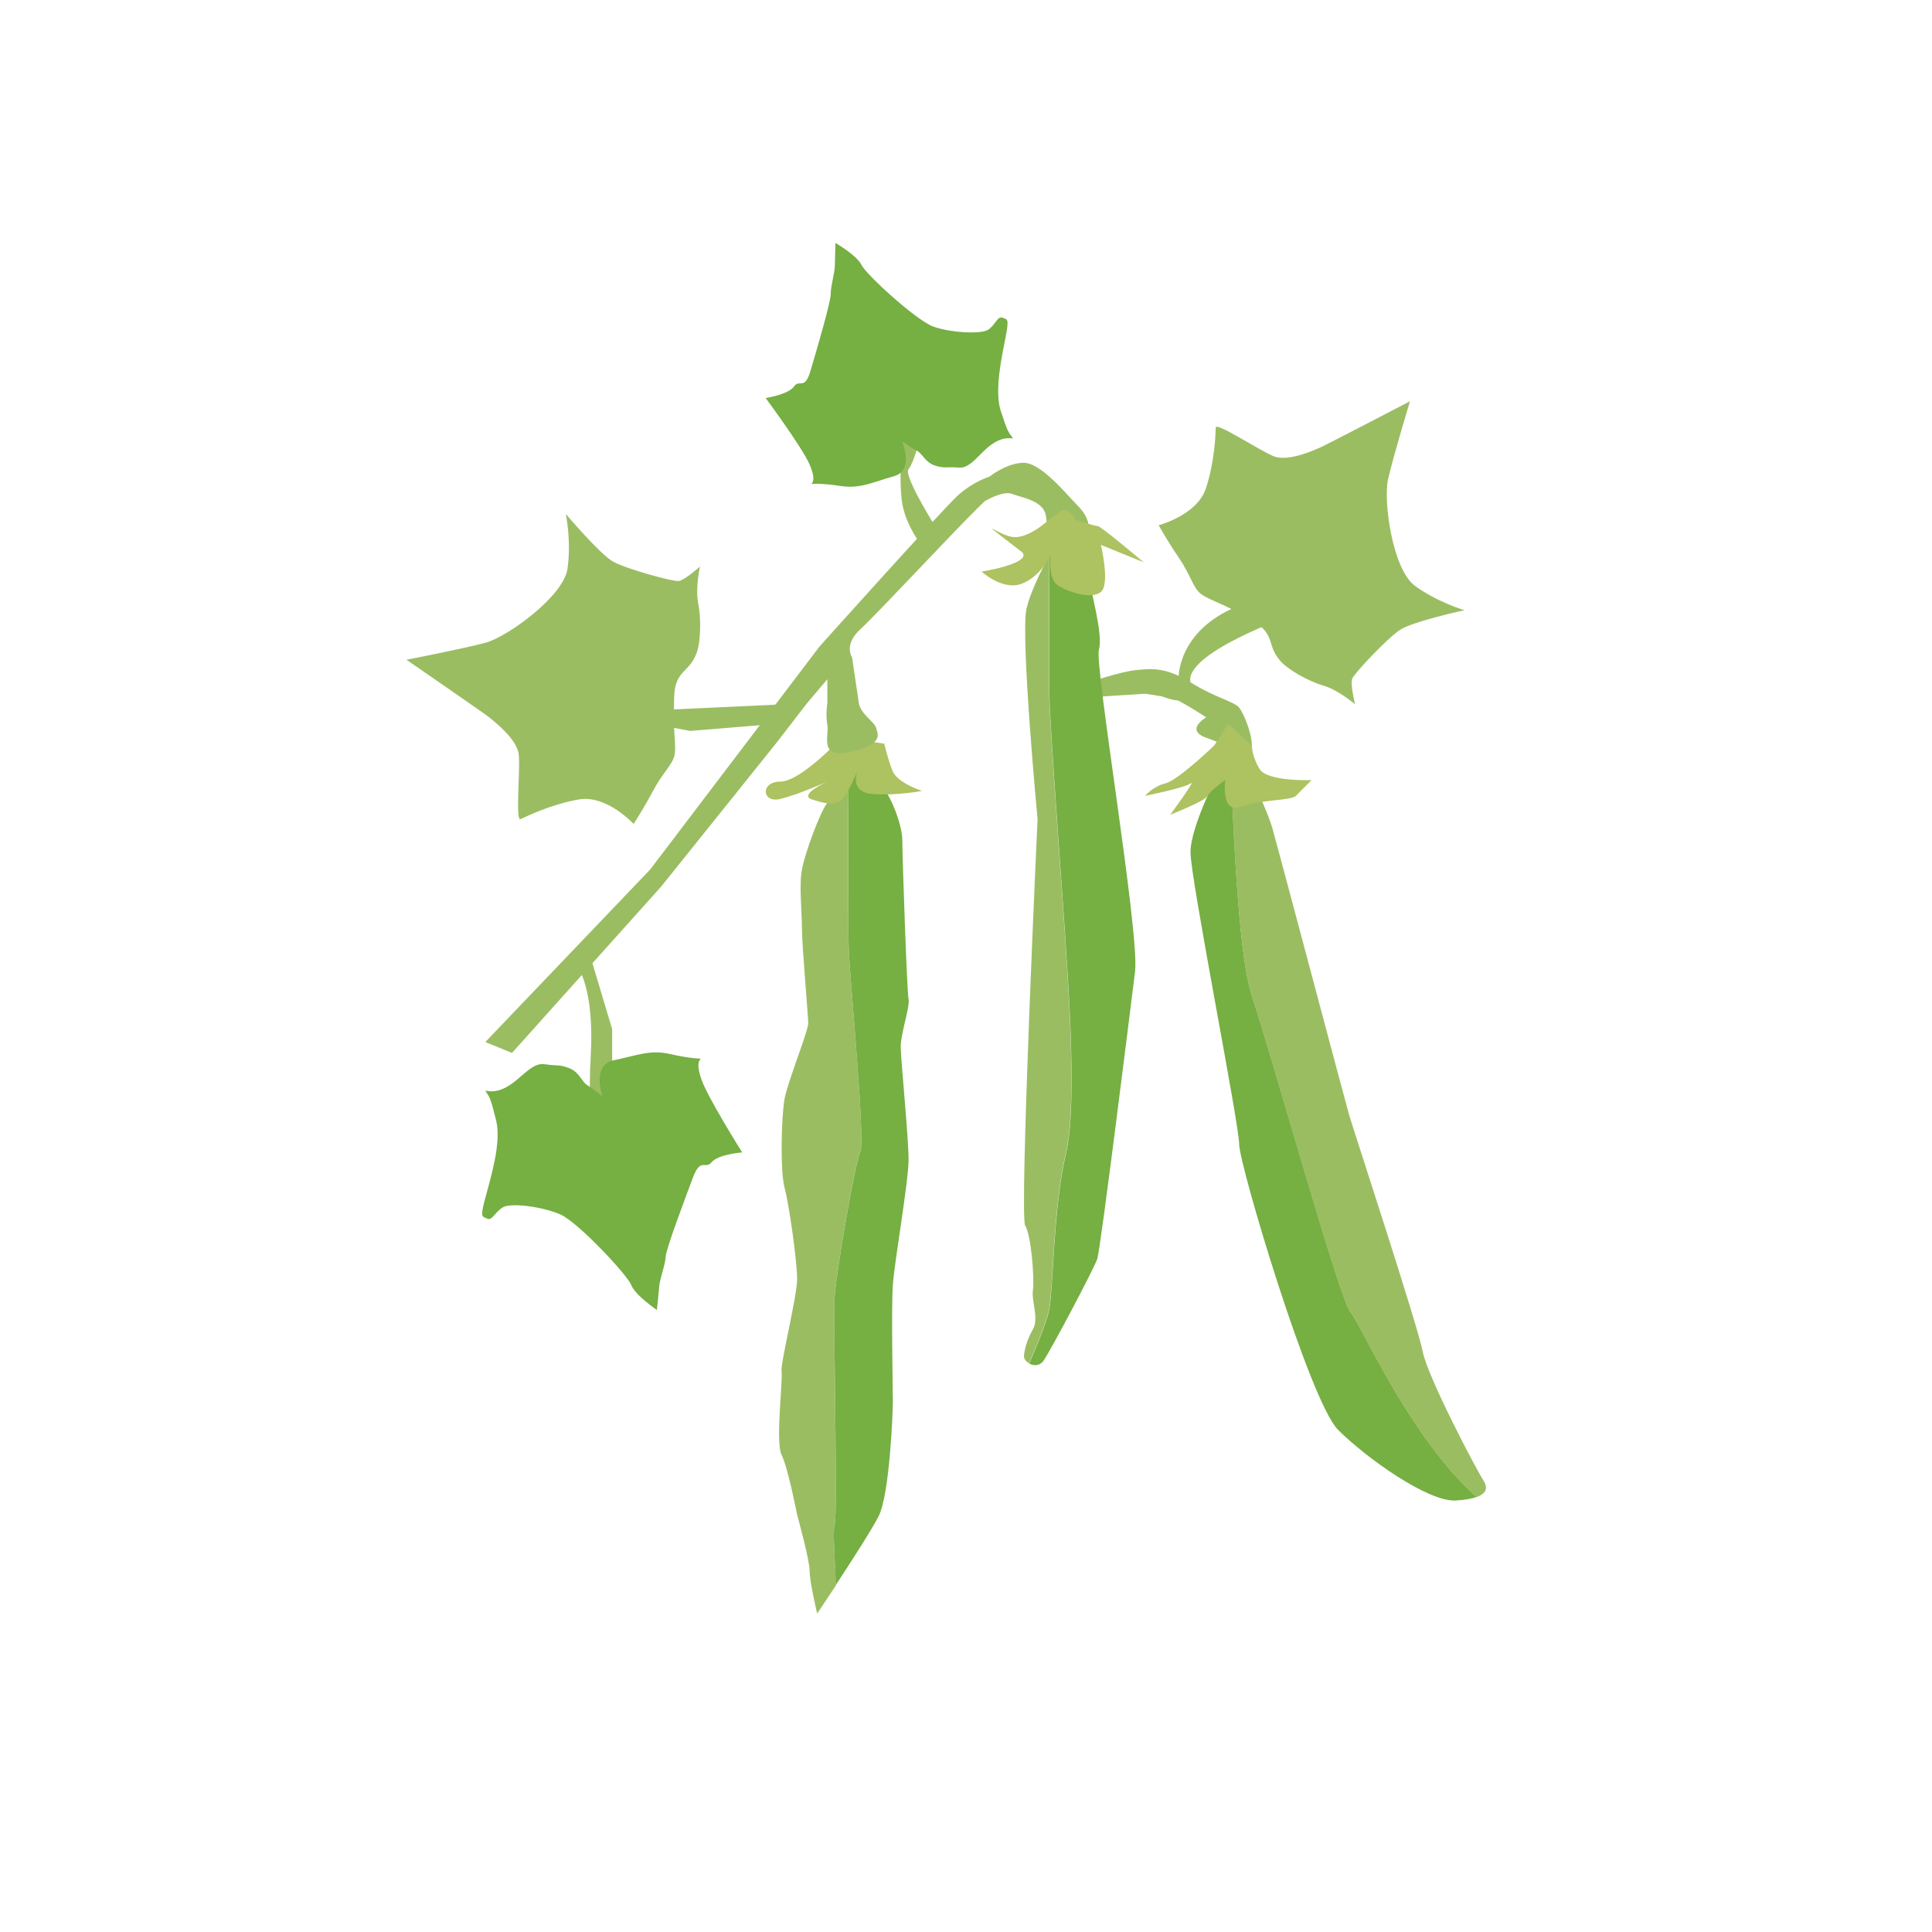 <?xml version="1.0" encoding="utf-8"?>
<!-- Generator: Adobe Illustrator 23.1.1, SVG Export Plug-In . SVG Version: 6.00 Build 0)  -->
<svg version="1.1" id="Layer_1" xmlns="http://www.w3.org/2000/svg" xmlns:xlink="http://www.w3.org/1999/xlink" x="0px" y="0px"
	 viewBox="0 0 108 108" style="enable-background:new 0 0 108 108;" xml:space="preserve">
<style type="text/css">
	.st0{fill:#9BBD62;}
	.st1{fill:#76AF42;}
	.st2{fill:#ADC260;}
</style>
<g>
	<path class="st0" d="M65.89,37.8c0,0-0.01-2.97,4.08-4.18s4.58,0.55,4.58,0.55l-2.34,0.22c0,0-6.06,2.12-5.66,3.77
		c0.4,1.64-1.58,0.77-1.58,0.77L65.89,37.8z"/>
	<polygon class="st0" points="38.58,40.86 43.54,40.45 44.01,39.36 36.93,39.69 36.4,40.45 	"/>
	<path class="st0" d="M32.27,54.01c0,0,0.98,1.23,0.75,5.08s0.45,6.3,0.45,6.3l0.75-0.95v-6.91l-1.35-4.51L32.27,54.01z"/>
	<path class="st0" d="M50.44,23.59c0,0-0.23,3.3,0,4.58s1.09,2.33,1.09,2.33l0.94-0.77c0,0-2-3.13-1.68-3.51
		c0.33-0.38,0.74-2.1,0.74-2.1L50.44,23.59z"/>
	<path class="st0" d="M67.43,40.1c0,0-1.23,0.7,0,1.14c1.23,0.44,2.55,1.14,2.55,0.44c0-0.7-0.44-1.76-0.7-2.11
		s-1.32-0.55-2.72-1.42s-2.19-0.78-3.07-0.69c-0.88,0.09-2.63,0.69-2.63,0.69l-0.88,0.89L64,38.78c0,0,1.23,0.18,1.58,0.26
		C65.93,39.13,67.43,40.1,67.43,40.1z"/>
	<path class="st1" d="M75.5,73.36c-0.61-0.7-4.39-14.31-5.53-17.73c-0.65-1.95-0.98-7.83-1.15-12.55c-0.33-0.06-0.6-0.09-0.6-0.09
		s-1.67,3.16-1.67,4.65c0,1.49,2.72,15.18,2.72,16.32c0,1.14,3.95,14.39,5.53,15.97c1.58,1.58,5.04,4.04,6.58,3.95
		c0.51-0.03,0.89-0.1,1.17-0.2C78.86,80.45,76.05,73.98,75.5,73.36z"/>
	<path class="st0" d="M82.92,82.75c-0.4-0.61-3.12-5.79-3.39-7.2c-0.26-1.4-3.95-12.64-4.12-13.25c-0.18-0.61-4.04-15.18-4.3-16.06
		c-0.26-0.88-1.05-2.55-1.23-2.81c-0.1-0.15-0.63-0.27-1.07-0.35c0.17,4.72,0.51,10.6,1.15,12.55c1.14,3.42,4.91,17.03,5.53,17.73
		c0.54,0.62,3.36,7.09,7.05,10.33C83.1,83.49,83.19,83.16,82.92,82.75z"/>
	<path class="st1" d="M33.68,61.29c0,0-0.63-1.76,0.62-2.02c1.26-0.25,2.02-0.61,3.15-0.35c1.13,0.26,1.75,0.26,1.75,0.26
		s-0.36,0.11,0.01,1.16c0.37,1.05,2.28,4.08,2.28,4.08s-1.34,0.1-1.71,0.55c-0.36,0.44-0.61-0.31-1.05,0.87
		c-0.44,1.18-1.5,3.97-1.52,4.42s-0.32,1.18-0.36,1.66c-0.04,0.48-0.13,1.31-0.13,1.31s-1.22-0.83-1.43-1.39
		c-0.21-0.56-2.97-3.51-3.96-3.95c-1-0.44-2.78-0.67-3.22-0.4c-0.45,0.27-0.6,0.77-0.88,0.63c-0.28-0.13-0.4-0.03-0.11-1.12
		s0.92-3.11,0.62-4.34c-0.3-1.22-0.36-1.32-0.55-1.59c-0.19-0.27,0.22,0.17,1.08-0.28c0.87-0.46,1.43-1.41,2.17-1.3
		s0.81,0,1.38,0.22c0.57,0.22,0.71,0.78,1.02,0.96C33.14,60.85,33.68,61.29,33.68,61.29z"/>
	<path class="st1" d="M50.42,24.67c0,0,0.72,1.63-0.45,1.95c-1.17,0.33-1.87,0.71-2.96,0.55c-1.09-0.17-1.67-0.12-1.67-0.12
		s0.34-0.13-0.09-1.1c-0.42-0.96-2.45-3.7-2.45-3.7s1.26-0.19,1.58-0.64c0.31-0.45,0.6,0.25,0.93-0.89
		c0.34-1.14,1.14-3.87,1.13-4.29c-0.01-0.42,0.22-1.14,0.23-1.6c0.01-0.46,0.03-1.25,0.03-1.25s1.21,0.7,1.45,1.22
		c0.24,0.52,3.06,3.11,4.03,3.46c0.97,0.34,2.68,0.44,3.08,0.16c0.4-0.29,0.51-0.77,0.78-0.66s0.38,0,0.18,1.05
		c-0.2,1.05-0.65,3.01-0.28,4.15c0.37,1.14,0.44,1.22,0.63,1.46c0.2,0.24-0.22-0.15-1.01,0.34s-1.26,1.44-1.96,1.38
		c-0.7-0.06-0.77,0.06-1.32-0.11c-0.55-0.17-0.73-0.69-1.03-0.84S50.42,24.67,50.42,24.67z"/>
	<path class="st0" d="M38.08,37.7c-0.48,0.6-0.38,1.27-0.41,2.26c-0.03,0.99,0.15,1.79,0.03,2.29c-0.12,0.5-0.67,0.97-1.2,1.97
		c-0.53,1-1.08,1.84-1.08,1.84s-1.5-1.64-3.06-1.37c-1.56,0.27-2.96,0.96-3.26,1.1s-0.01-2.71-0.1-3.6
		c-0.09-0.89-1.4-1.87-1.64-2.08c-0.24-0.2-4.64-3.23-4.64-3.23s3.25-0.63,4.45-0.96c1.2-0.33,4.32-2.58,4.55-4.11
		c0.23-1.53-0.09-3.08-0.09-3.08s1.91,2.26,2.65,2.67c0.75,0.41,3.33,1.12,3.66,1.08c0.33-0.04,1.19-0.81,1.19-0.81
		s-0.27,1.22-0.1,2.05c0.17,0.83,0.15,2.21-0.11,2.84S38.34,37.37,38.08,37.7z"/>
	<path class="st0" d="M70.93,35.62c-0.31-0.7-0.95-0.93-1.81-1.42c-0.86-0.49-1.65-0.71-2.04-1.04c-0.39-0.34-0.55-1.05-1.18-1.98
		c-0.64-0.93-1.13-1.82-1.13-1.82s2.15-0.56,2.64-2.06c0.5-1.51,0.54-3.06,0.55-3.4c0.01-0.33,2.4,1.26,3.23,1.6
		c0.83,0.34,2.31-0.36,2.6-0.48c0.29-0.12,5.03-2.59,5.03-2.59s-0.96,3.16-1.23,4.38c-0.27,1.22,0.26,5.03,1.51,5.94
		c1.24,0.91,2.76,1.36,2.76,1.36s-2.89,0.63-3.6,1.1s-2.55,2.42-2.67,2.73c-0.12,0.31,0.16,1.43,0.16,1.43s-0.95-0.81-1.76-1.04
		c-0.81-0.23-2.03-0.9-2.46-1.43C71.09,36.36,71.1,36,70.93,35.62z"/>
	<path class="st0" d="M46.66,85.18c0.18-0.53-0.09-11.32,0-12.73c0.09-1.4,1.14-7.46,1.43-8.07c0.29-0.61-0.55-9.3-0.64-11.23
		c-0.06-1.4-0.04-7.2-0.01-10.31c-0.37,0.67-0.94,1.66-1.21,2.06c-0.44,0.61-1.23,2.81-1.4,3.69s0,2.37,0,3.34s0.35,4.83,0.35,5.27
		c0,0.44-1.14,3.25-1.32,4.21s-0.26,4.04,0,5c0.26,0.97,0.7,4.12,0.7,5.09c0,0.97-0.95,4.74-0.87,5.18c0.08,0.44-0.35,3.95,0,4.65
		c0.35,0.7,0.79,2.98,0.87,3.34c0.09,0.35,0.7,2.55,0.7,3.16c0,0.61,0.42,2.37,0.42,2.37s0.46-0.68,1.05-1.58
		C46.7,87.41,46.53,85.56,46.66,85.18z"/>
	<path class="st1" d="M49.91,78.33c0-0.7-0.09-5.18,0-6.49c0.09-1.32,0.88-5.79,0.88-7.02c0-1.23-0.44-5.62-0.44-6.32
		s0.53-2.28,0.44-2.63c-0.09-0.35-0.35-8.07-0.35-8.86s-0.44-1.93-0.79-2.55c-0.35-0.61-1.84-2.28-1.84-2.28s-0.15,0.28-0.37,0.67
		c-0.02,3.1-0.05,8.91,0.01,10.31c0.09,1.93,0.93,10.62,0.64,11.23c-0.29,0.61-1.34,6.67-1.43,8.07c-0.09,1.4,0.18,12.2,0,12.73
		c-0.13,0.38,0.04,2.23,0.06,3.42c0.87-1.33,2.03-3.13,2.4-3.86C49.73,83.51,49.91,79.04,49.91,78.33z"/>
	<g>
		<path class="st0" d="M59.58,64.48c0.7-2.9,0-11.15,0-11.46c0-0.32-0.88-12.15-0.92-13.9c-0.04-1.76,0-8.09,0-8.09
			c-0.49,0.92-1.08,2.13-1.28,3C57.04,35.61,58,45.79,58,45.79s-1.03,22.2-0.69,22.73c0.34,0.53,0.52,2.98,0.43,3.6
			s0.35,1.58,0,2.19c-0.35,0.61-0.47,1.14-0.5,1.49c-0.01,0.15,0.11,0.31,0.28,0.41c0.34-0.77,0.98-2.27,1.13-3.04
			C58.86,72.12,58.88,67.38,59.58,64.48z"/>
		<path class="st1" d="M58.33,76.07c0.38-0.53,2.84-5.18,3.01-5.7c0.18-0.53,1.84-13.87,2.11-16.06c0.26-2.19-2.28-17.11-2.02-17.99
			c0.26-0.88-0.53-3.51-0.53-3.95c0-0.44-1.49-2.63-1.49-2.63s-0.34,0.55-0.74,1.3c0,0-0.04,6.34,0,8.09
			c0.04,1.76,0.92,13.58,0.92,13.9c0,0.32,0.7,8.57,0,11.46c-0.7,2.9-0.72,7.64-0.93,8.69c-0.15,0.77-0.79,2.27-1.13,3.04
			C57.76,76.35,58.1,76.38,58.33,76.07z"/>
	</g>
	<path class="st2" d="M67.87,41.68c0,0-2.02,1.94-2.72,2.11c-0.7,0.17-1.14,0.7-1.14,0.7s2.19-0.44,2.55-0.7
		c0.35-0.27-1.14,1.75-1.14,1.75s1.96-0.76,2.09-1.05c0.13-0.29,0.98-0.88,0.98-0.88s-0.26,1.91,0.88,1.49
		c1.14-0.42,2.81-0.34,3.07-0.61c0.26-0.27,0.88-0.88,0.88-0.88s-2.46,0.09-2.9-0.61s-0.44-1.32-0.44-1.32l-1.32-1.23L67.87,41.68z"
		/>
	<path class="st2" d="M47.05,41.23c0,0-2.28,2.46-3.42,2.46c-1.14,0-1.05,1.23,0,0.97c1.05-0.26,2.62-0.97,2.62-0.97
		s-1.65,0.75-0.86,1s1.29,0.36,1.67,0s0.88-1.61,0.88-1.61s-0.53,1.22,0.88,1.31c1.4,0.09,2.72-0.18,2.72-0.18s-1.38-0.43-1.66-1.14
		c-0.27-0.71-0.45-1.5-0.45-1.5L47.05,41.23z"/>
	<path class="st0" d="M46.25,39.3c0,0-0.11,0.61,0,1.23c0.11,0.61-0.51,1.93,1.33,1.49c1.84-0.44,1.49-0.97,1.4-1.32
		s-0.88-0.79-0.97-1.4c-0.09-0.61-0.38-2.56-0.38-2.56s-0.49-0.69,0.47-1.57c0.97-0.88,6.67-7.02,7.02-7.2
		c0.35-0.18,1.05-0.53,1.49-0.35s1.67,0.35,1.84,1.14c0.18,0.79-0.09,1.32,0.44,1.49s1.72,0.88,1.91,0c0.2-0.88,0.02-1.4-0.59-2.02
		s-2.02-2.36-2.98-2.36s-1.93,0.78-1.93,0.78s-0.89,0.26-1.76,1.05c-0.87,0.79-7.72,8.43-7.72,8.43L36.35,48.6l-9.22,9.65l1.49,0.61
		l8.34-9.3l6.41-7.99l1.76-2.28l1.12-1.32V39.3z"/>
	<path class="st2" d="M58.2,29.41c0,0-0.88,0.7-1.58,0.61s-1.84-0.97-0.7-0.09c1.14,0.88,1.14,0.88,1.14,0.88s0.48,0.26-0.24,0.61
		s-1.95,0.53-1.95,0.53s1.14,1.05,2.19,0.7c1.05-0.35,1.67-1.59,1.67-1.59s-0.16,1.29,0.4,1.66c0.56,0.37,1.88,0.81,2.41,0.37
		c0.53-0.44,0-2.63,0-2.63l2.39,0.97c0,0-2.39-2.02-2.56-2.02c-0.18,0-1.23-0.35-1.23-0.35s-0.42-0.7-0.74-0.53
		S58.2,29.41,58.2,29.41z"/>
</g>
</svg>
